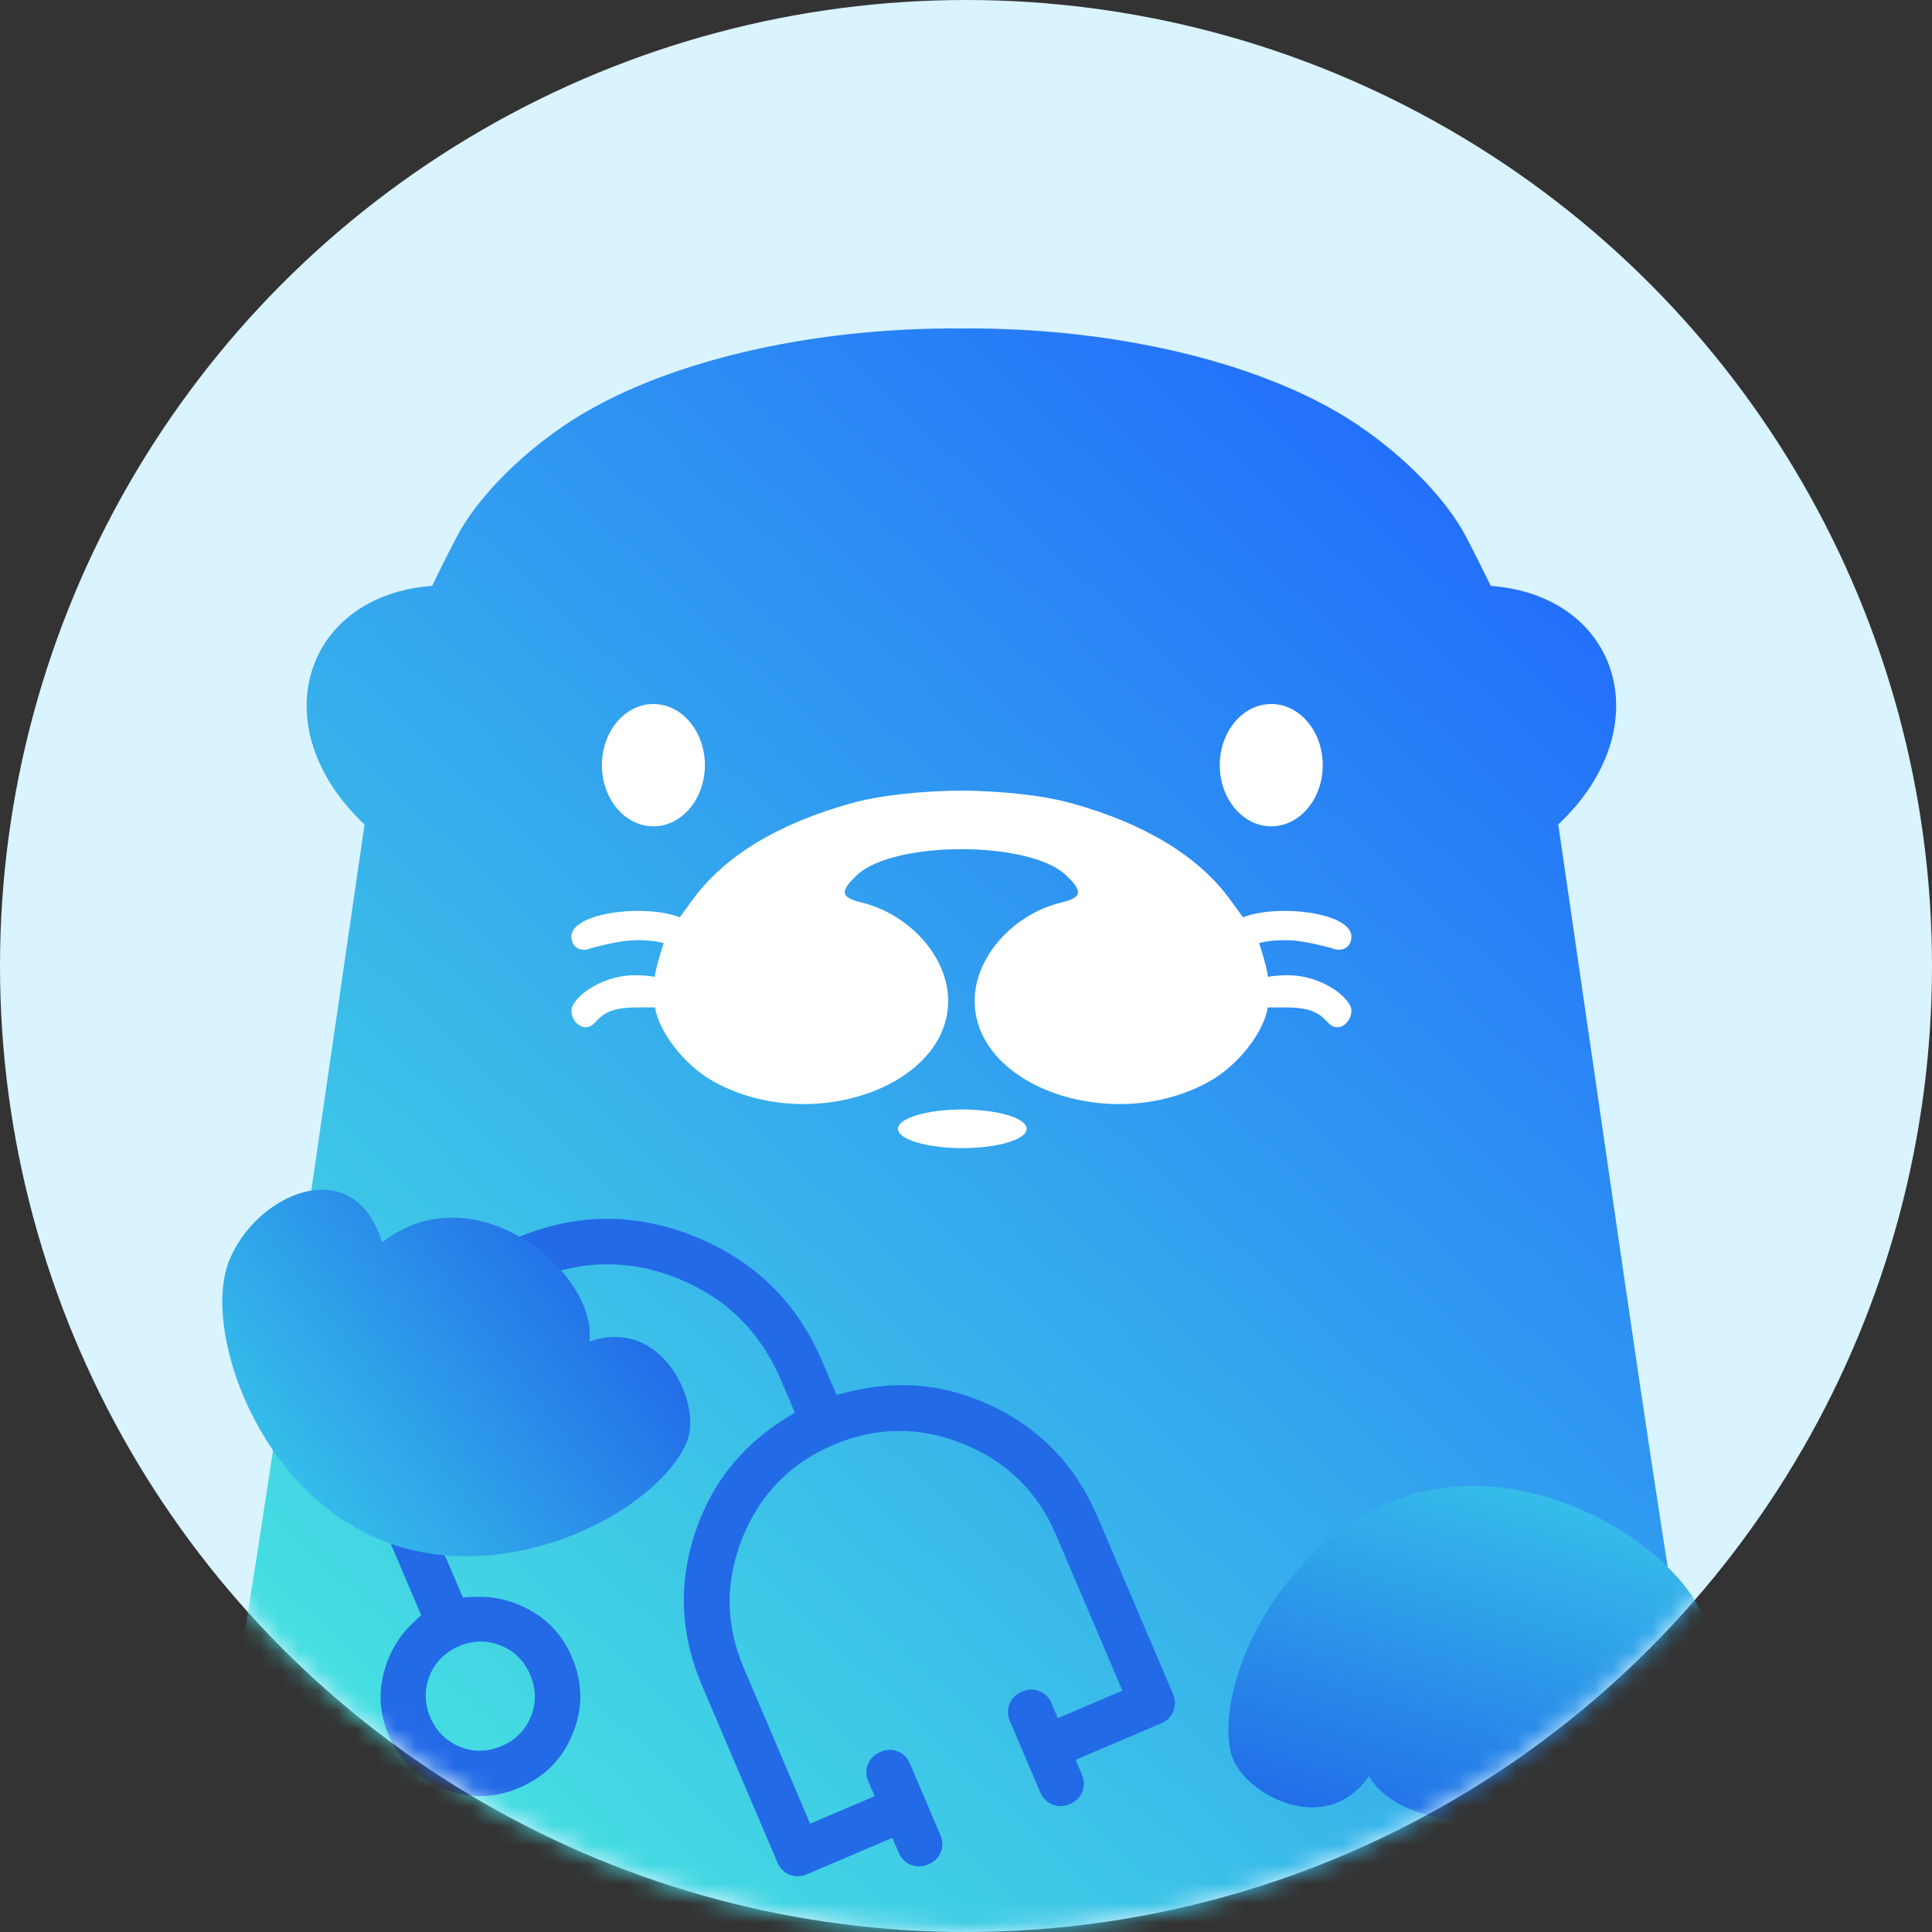 <svg width="100" height="100" viewBox="0 0 100 100" fill="none" xmlns="http://www.w3.org/2000/svg">
<rect x="0" y="0" width="100" height="100" fill="#333333" stroke="none"/>
<circle cx="50" cy="50" r="50" fill="#D9F3FF"/>
<mask id="mask0_13124_2635" style="mask-type:alpha" maskUnits="userSpaceOnUse" x="0" y="0" width="100" height="100">
<circle cx="50" cy="50" r="50" fill="url(#paint0_linear_13124_2635)"/>
</mask>
<g mask="url(#mask0_13124_2635)">
<ellipse cx="52.942" cy="53.2" rx="25.139" ry="30.167" fill="white"/>
<path fill-rule="evenodd" clip-rule="evenodd" d="M10.374 100.198L10.652 100.072V100.198H10.374ZM80.196 100.198H49.896H49.628H19.328C11.46 100.198 9.703 100.115 9.703 99.747C9.703 99.499 10.247 96.988 10.913 94.167C11.705 90.81 13.289 81.027 15.496 65.857L18.869 42.675C13.536 37.654 15.701 30.825 22.364 30.325C22.364 30.325 23.115 28.784 23.644 27.78C24.661 25.848 26.768 23.67 29.224 22.01C34.014 18.773 41.838 16.935 49.762 17.002C57.687 16.935 65.51 18.773 70.301 22.01C72.757 23.67 74.864 25.848 75.881 27.78C76.409 28.784 77.161 30.325 77.161 30.325C83.823 30.825 85.988 37.654 80.656 42.675L84.028 65.857C86.235 81.027 87.819 90.81 88.611 94.167C89.277 96.988 89.822 99.499 89.822 99.747C89.822 100.115 88.064 100.198 80.196 100.198ZM49.762 40.921C51.841 40.938 53.958 41.16 55.467 41.578C59.221 42.618 61.998 44.297 63.639 46.519C64.179 47.25 64.335 47.481 64.335 47.481C66.146 46.773 69.949 47.234 69.949 48.48C69.949 49.043 69.449 49.313 68.918 49.072L68.837 49.051C68.309 48.915 67.33 48.663 66.536 48.663C65.726 48.663 65.35 48.768 65.222 48.803C65.186 48.813 65.17 48.818 65.168 48.813C65.287 49.124 65.627 50.302 65.627 50.562C65.627 50.562 66.001 50.479 66.667 50.479C68.45 50.479 69.949 51.677 69.949 52.311C69.949 52.928 69.282 53.477 68.783 52.977C68.753 52.948 68.724 52.917 68.694 52.886C68.382 52.56 67.984 52.145 66.617 52.145H65.618C65.451 53.311 64.183 55.114 62.526 56.015C57.462 58.771 50.282 56.175 50.452 51.649C50.534 49.457 52.481 47.311 54.927 46.715C56.027 46.447 56.072 46.138 55.14 45.269C54.217 44.409 51.991 43.948 49.762 43.953C47.534 43.948 45.307 44.409 44.384 45.269C43.452 46.138 43.498 46.447 44.597 46.715C47.044 47.311 48.99 49.457 49.073 51.649C49.243 56.175 42.062 58.771 36.999 56.015C35.342 55.114 34.073 53.311 33.906 52.145H32.907C31.541 52.145 31.143 52.56 30.831 52.886L30.831 52.886C30.801 52.917 30.771 52.948 30.742 52.977C30.242 53.477 29.576 52.928 29.576 52.311C29.576 51.677 31.075 50.479 32.857 50.479C33.523 50.479 33.897 50.562 33.897 50.562C33.897 50.302 34.237 49.124 34.356 48.813C34.355 48.818 34.338 48.813 34.303 48.803C34.175 48.768 33.798 48.663 32.988 48.663C32.194 48.663 31.215 48.915 30.687 49.051L30.606 49.072C30.076 49.313 29.576 49.043 29.576 48.48C29.576 47.234 33.379 46.773 35.189 47.481C35.189 47.481 35.346 47.25 35.886 46.519C37.527 44.297 40.303 42.618 44.057 41.578C45.567 41.16 47.683 40.938 49.762 40.921ZM89.151 100.198L88.872 100.072V100.198H89.151Z" fill="url(#paint1_linear_13124_2635)"/>
<path d="M63.735 90.803C62.756 87.149 66.509 79.118 73.305 77.297C80.101 75.476 87.366 80.554 88.346 84.209C89.325 87.863 86.525 92.69 82.54 89.7C80.923 95.543 72.609 95.066 70.859 91.928C68.565 95.248 64.259 92.757 63.735 90.803Z" fill="url(#paint2_linear_13124_2635)"/>
<ellipse cx="65.8" cy="39.605" rx="2.665" ry="3.165" fill="white"/>
<ellipse cx="33.82" cy="39.605" rx="2.665" ry="3.165" fill="white"/>
<ellipse cx="49.81" cy="58.427" rx="0.999" ry="3.331" transform="rotate(90 49.81 58.427)" fill="white"/>
<path fill-rule="evenodd" clip-rule="evenodd" d="M42.576 70.504L43.298 72.198L43.974 72.031C46.593 71.387 49.102 71.663 51.535 72.867C53.959 74.067 55.712 75.935 56.808 78.509L60.71 87.668C60.85 87.997 60.849 88.281 60.733 88.57C60.617 88.859 60.42 89.065 60.091 89.205L55.674 91.087L55.995 91.841C56.135 92.17 56.134 92.454 56.018 92.743C55.901 93.033 55.705 93.238 55.376 93.378C55.047 93.519 54.763 93.518 54.474 93.401C54.184 93.285 53.979 93.089 53.839 92.76L52.278 89.096C52.138 88.767 52.139 88.483 52.255 88.193C52.371 87.904 52.568 87.699 52.897 87.559C53.226 87.418 53.51 87.419 53.799 87.535C54.088 87.652 54.294 87.848 54.434 88.177L54.755 88.931L58.095 87.508L54.652 79.427C53.708 77.211 52.093 75.634 49.847 74.73C47.6 73.826 45.344 73.844 43.128 74.789C40.911 75.733 39.335 77.347 38.431 79.594C37.527 81.84 37.545 84.096 38.489 86.313L41.932 94.394L45.272 92.971L44.95 92.218C44.81 91.888 44.811 91.604 44.927 91.315C45.044 91.026 45.24 90.82 45.569 90.68C45.898 90.54 46.183 90.541 46.472 90.657C46.761 90.773 46.966 90.97 47.106 91.299L48.667 94.963C48.808 95.292 48.807 95.576 48.691 95.865C48.574 96.154 48.378 96.36 48.049 96.5C47.719 96.64 47.435 96.639 47.146 96.523C46.857 96.407 46.652 96.21 46.511 95.881L46.19 95.127L41.773 97.009C41.444 97.15 41.159 97.149 40.87 97.032C40.581 96.916 40.376 96.72 40.235 96.391L36.333 87.231C35.237 84.658 35.103 82.1 35.918 79.52C36.735 76.932 38.274 74.931 40.553 73.489L41.142 73.117L40.42 71.422C39.36 68.935 37.57 67.171 35.08 66.168C32.59 65.166 30.077 65.198 27.59 66.258C25.102 67.318 23.338 69.108 22.336 71.598C21.334 74.088 21.366 76.601 22.425 79.088L23.956 82.681L24.525 82.654C25.601 82.603 26.604 82.853 27.552 83.412C28.481 83.959 29.16 84.736 29.601 85.771C30.167 87.1 30.181 88.399 29.65 89.719C29.119 91.039 28.208 91.967 26.879 92.533C25.55 93.099 24.251 93.113 22.931 92.582C21.611 92.051 20.684 91.14 20.118 89.811C19.677 88.776 19.587 87.748 19.835 86.7C20.09 85.628 20.604 84.732 21.386 83.991L21.8 83.599L20.269 80.007C18.949 76.908 18.916 73.831 20.166 70.725C21.416 67.618 23.573 65.422 26.671 64.102C29.77 62.782 32.847 62.749 35.953 63.999C39.059 65.249 41.256 67.405 42.576 70.504ZM23.758 85.205C23.049 85.507 22.525 86.024 22.238 86.736C21.951 87.448 21.972 88.184 22.274 88.893C22.576 89.601 23.092 90.126 23.804 90.412C24.516 90.699 25.252 90.679 25.961 90.377C26.67 90.075 27.194 89.558 27.481 88.846C27.767 88.134 27.747 87.398 27.445 86.689C27.143 85.981 26.627 85.456 25.914 85.17C25.202 84.883 24.467 84.903 23.758 85.205Z" fill="#236AE7"/>
<path d="M35.578 74.561C34.202 78.085 26.421 82.332 19.867 79.772C13.313 77.213 10.469 68.818 11.845 65.294C13.221 61.77 18.336 59.54 19.775 64.309C24.54 60.56 30.955 65.87 30.506 69.435C34.321 68.12 36.314 72.677 35.578 74.561Z" fill="url(#paint3_linear_13124_2635)"/>
</g>
<defs>
<linearGradient id="paint0_linear_13124_2635" x1="92.672" y1="8.709" x2="39.354" y2="73.309" gradientUnits="userSpaceOnUse">
<stop stop-color="#1F85B6"/>
<stop offset="0.375" stop-color="#568DAE"/>
<stop offset="1" stop-color="#4D72AA"/>
</linearGradient>
<linearGradient id="paint1_linear_13124_2635" x1="82.525" y1="29.159" x2="17.878" y2="98.139" gradientUnits="userSpaceOnUse">
<stop stop-color="#226CFB"/>
<stop offset="1" stop-color="#48E9DF"/>
</linearGradient>
<linearGradient id="paint2_linear_13124_2635" x1="67.091" y1="94.359" x2="73.715" y2="72.244" gradientUnits="userSpaceOnUse">
<stop stop-color="#216AE8"/>
<stop offset="1" stop-color="#38CAEA"/>
</linearGradient>
<linearGradient id="paint3_linear_13124_2635" x1="34.982" y1="69.708" x2="16.543" y2="83.6" gradientUnits="userSpaceOnUse">
<stop stop-color="#216AE8"/>
<stop offset="1" stop-color="#38CAEA"/>
</linearGradient>
</defs>
</svg>
